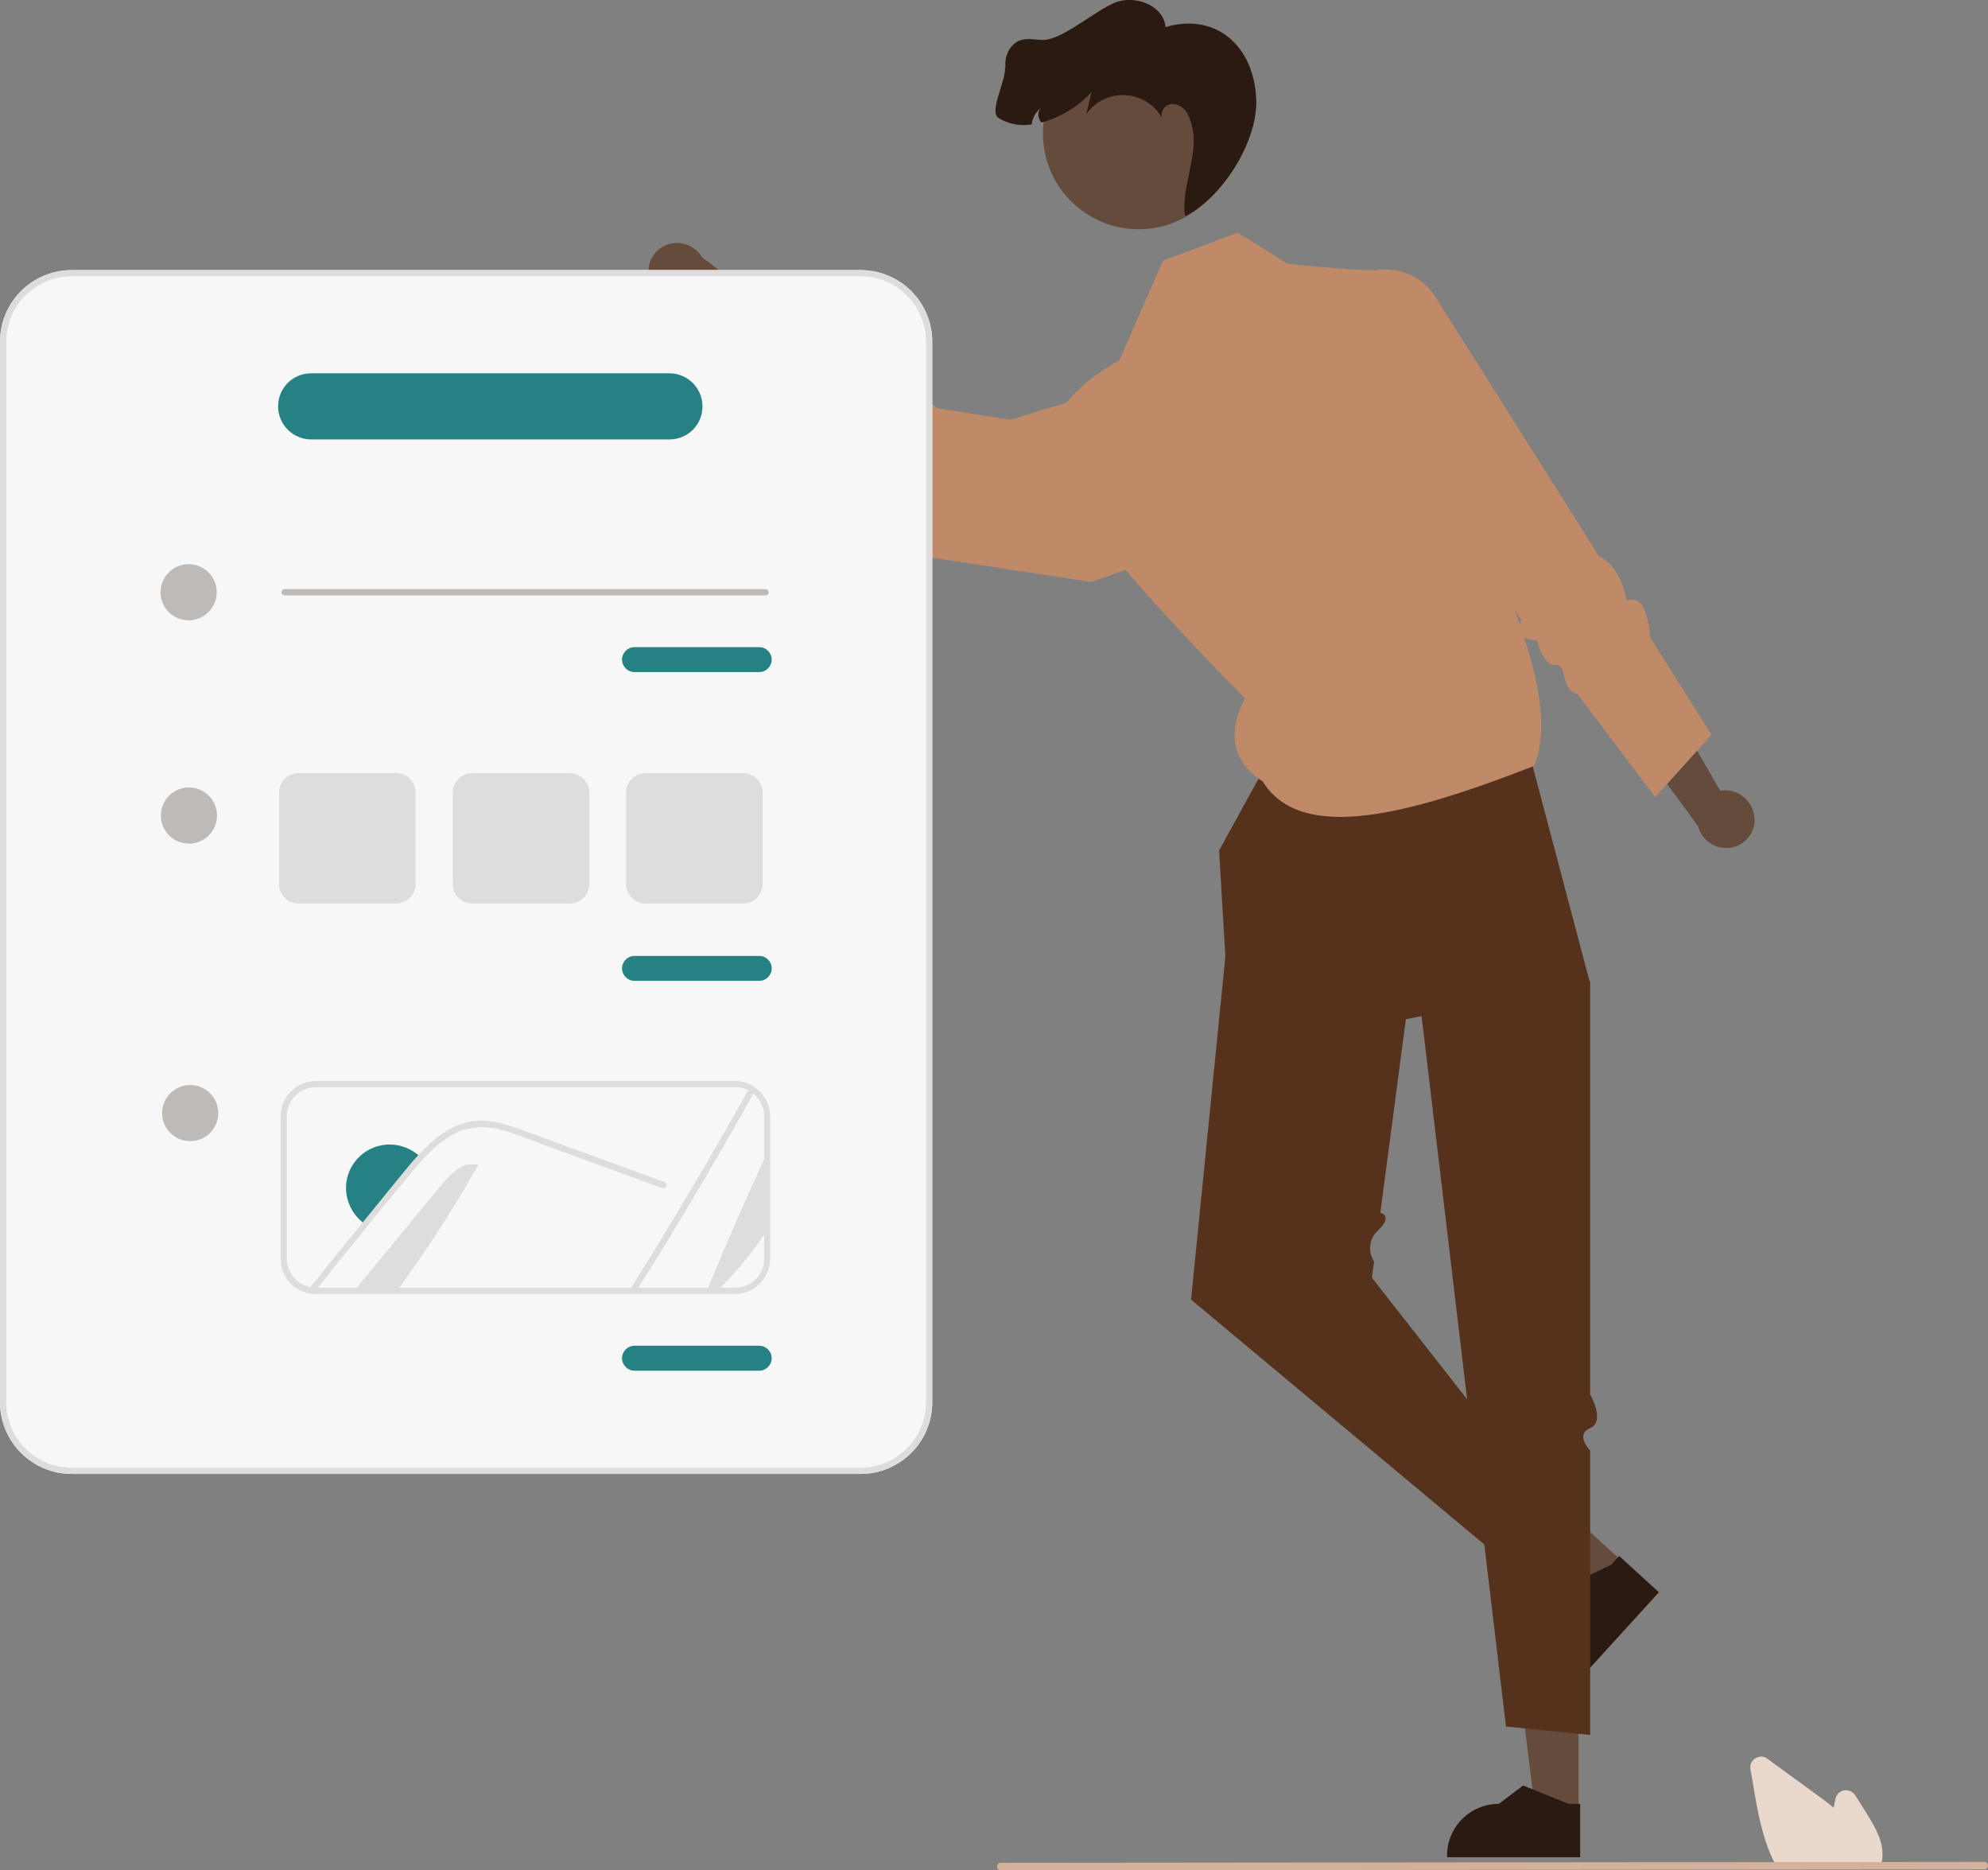 <?xml version="1.0" encoding="UTF-8"?>
<svg id="Layer_1" xmlns="http://www.w3.org/2000/svg" version="1.1" viewBox="0 0 637.6 599.7">
  <rect x="0" y="0" width="637.6" height="599.7" fill="#808080" stroke="none"/>
  <!-- Generator: Adobe Illustrator 29.1.0, SVG Export Plug-In . SVG Version: 2.1.0 Build 142)  -->
  <defs>
    <style>
      .st0 {
        fill: #2b1a11;
      }

      .st1 {
        fill: #ead8cd;
      }

      .st2 {
        fill: #2f2e41;
      }

      .st3 {
        fill: #644b3c;
      }

      .st4 {
        fill: #56321c;
      }

      .st5 {
        fill: #dfdddc;
      }

      .st6 {
        fill: #c08a69;
      }

      .st7 {
        fill: #268184;
      }

      .st8 {
        fill: #f7f7f7;
      }

      .st9 {
        fill: #bdbab8;
      }

      .st10 {
        fill: #d5b19b;
      }
    </style>
  </defs>
  <path class="st3" d="M562.7,262.6c-.1-5.1-4.4-9.2-9.5-9.2-.5,0-1,0-1.5.1l-16.6-28.7-17.5,3.3,27,36.8c1.1,4.2,4.9,7.1,9.2,7,5,0,9-4.2,9-9.2,0,0,0-.2,0-.2Z"/>
  <polygon class="st3" points="506.3 581 492.4 581 485.8 527.5 506.3 527.5 506.3 581"/>
  <path class="st0" d="M506.8,595.5h-42.7v-.5c0-9.2,7.4-16.6,16.6-16.6h0l7.8-5.9,14.6,5.9h3.7s0,17.2,0,17.2Z"/>
  <polygon class="st3" points="520.9 501.2 511.6 511.5 467.5 480.3 481.4 465.1 520.9 501.2"/>
  <path class="st0" d="M532,510.6l-28.8,31.6-.4-.4c-6.8-6.2-7.3-16.7-1.1-23.5h0s.9-9.8.9-9.8l14.2-6.8,2.5-2.8,12.7,11.6Z"/>
  <path class="st4" d="M417,225.3l-26,47.4,2,34-11,110,103,86,13-19-58-74,.7-5.2c-2.1-3.2-1.6-7.4,1.3-10,5-4.8.7-5.6.7-5.6l8.2-62.1,59-11.8-24.7-93.4-68.2,3.8Z"/>
  <path class="st4" d="M452,292.6l31,261,27,2.7v-91.2s-5-5,0-7.2,0-10.8,0-10.8v-132.3l-25-39.2-33,17Z"/>
  <path class="st6" d="M397,74.6l-24,9-14,32s-32,16-20,38,60.3,70.3,60.3,70.3c-5.9,11.5-3.9,20.4,5.7,26.7,12.5,20.1,47.7,10.3,87-5,7.3-17.7-4-45.2-15-72.5l3-36.5s-34.5-50.2-40-50-27-2-27-2l-16-10Z"/>
  <path class="st6" d="M431,91.7h0c7.7-7.3,19.9-7,27.2.7.9.9,1.6,1.9,2.3,3l52.3,82.9c5,2.4,7.5,7.7,9,14.3,3.7-1.3,6.6,1.2,7.4,11.7l19.7,31.3-18,20-24.9-33c-5.8-1.5-3.1-9.8-7.1-9.4s-5.9-7.9-5.9-7.9c-5.1,0-6.5-2.4-5.1-6.7l-51-72.9-6-34Z"/>
  <path class="st3" d="M208.5,89.9c1.6,4.9,6.8,7.6,11.7,6.2.5-.1.9-.3,1.4-.6l24,22.8,15.9-8.1-36.3-27.7c-2.2-3.7-6.7-5.4-10.8-4.2-4.8,1.5-7.5,6.5-6,11.3h0c0,0,0,.2,0,.2Z"/>
  <path class="st6" d="M357,124.6l-33,10-23.3-3.7-5.2-3.7c-2.2-6.1-6.8-8.9-12.8-9.7,0,0-4.9,1.7-4.8-3.6s-31.9-24.3-31.9-24.3l-14,25,18,22c6.4.2,10.3-.6,7,7,1.4,7.4.4,5.7,5.9,5.8l28.1,28.2,59,9,37.5-13.2-30.5-48.8Z"/>
  <circle class="st3" cx="365.2" cy="42.8" r="30.7"/>
  <path class="st2" d="M384.9,42.2c0-.3,0-.7-.1-1,0,.3,0,.7.1,1Z"/>
  <path class="st0" d="M322.5,21.7c-.5-3.7,1.5-7.9,5.1-8.9,2.2-.6,4.6,0,6.9,0,6.5.1,18.1-10.7,24.4-12.4,6.3-1.7,14.4,1.8,14.9,8.3,16.1-4.8,28.4,6,29.1,23.1.6,13.4-10.8,31.6-22.8,37.5-1.5-7.8,4-19.4,2.5-27.2-.3-2.1-.9-4.2-2-6.1-1.2-1.8-3.4-3.1-5.5-2.5-1.8.5-2.8,2.3-2.5,4.1-4.1-6.9-12.9-9.2-19.8-5.1-1.7,1-3.2,2.4-4.4,4l1.7-7c-4.3,4.7-9.9,8.1-16.1,9.8-.4-.4-.6-.9-.8-1.5-.4-1.1-.1-2.4.7-3.2-1.7,1.3-2.8,3.2-3,5.3-3.7.6-7.5-.1-10.7-2.1-3.1-2.1,2.7-12.5,2.1-16.2Z"/>
  <path class="st1" d="M603.1,598.7h-33.2v-.3c-.6-.8-1-1.6-1.4-2.4-3.4-7.3-4.9-15.7-6.1-23.1l-1-5.6c-.3-1.9.9-3.6,2.8-4,.9-.2,1.9,0,2.6.6,5,3.7,10.1,7.3,15.1,11,1.9,1.4,4.1,3,6.2,4.7.2-1,.4-2,.6-2.9.4-1.9,2.2-3,4.1-2.6.9.2,1.7.8,2.2,1.5l3.9,6.2c2.8,4.6,5.3,9,4.8,13.9,0,0,0,.1,0,.2-.1.8-.3,1.6-.6,2.3v.3Z"/>
  <path class="st10" d="M636.4,599.4l-315.4.3c-.7,0-1.2-.5-1.2-1.2,0-.7.5-1.2,1.2-1.2l315.4-.3c.7,0,1.2.5,1.2,1.2,0,.7-.5,1.2-1.2,1.2Z"/>
  <path class="st8" d="M276,472.6H23C10.3,472.6,0,462.3,0,449.6V109.6c0-12.7,10.3-23,23-23h253c12.7,0,23,10.3,23,23v340c0,12.7-10.3,23-23,23Z"/>
  <path class="st5" d="M276,472.6H23C10.3,472.6,0,462.3,0,449.6V109.6c0-12.7,10.3-23,23-23h253c12.7,0,23,10.3,23,23v340c0,12.7-10.3,23-23,23ZM23,88.6c-11.6,0-21,9.4-21,21v340c0,11.6,9.4,21,21,21h253c11.6,0,21-9.4,21-21V109.6c0-11.6-9.4-21-21-21H23Z"/>
  <circle class="st9" cx="60.5" cy="189.9" r="9"/>
  <path class="st9" d="M245.5,190.9H91.3c-.6,0-1-.4-1-1s.4-1,1-1h154.2c.6,0,1,.4,1,1s-.4,1-1,1Z"/>
  <circle class="st9" cx="61" cy="356.9" r="9"/>
  <circle class="st9" cx="60.6" cy="261.5" r="9"/>
  <path class="st7" d="M243.5,215.5h-40c-2.2,0-4-1.8-4-4s1.8-4,4-4h40c2.2,0,4,1.8,4,4s-1.8,4-4,4Z"/>
  <path class="st7" d="M243.5,314.5h-40c-2.2,0-4-1.8-4-4s1.8-4,4-4h40c2.2,0,4,1.8,4,4s-1.8,4-4,4Z"/>
  <path class="st7" d="M214.7,140.9h-114.9c-5.8,0-10.6-4.7-10.6-10.6s4.7-10.6,10.6-10.6h114.9c5.8,0,10.6,4.7,10.6,10.6s-4.7,10.6-10.6,10.6Z"/>
  <path class="st7" d="M243.5,439.5h-40c-2.2,0-4-1.8-4-4s1.8-4,4-4h40c2.2,0,4,1.8,4,4s-1.8,4-4,4Z"/>
  <path class="st5" d="M235.7,414.9H101.1c-.8,0-1.7-.1-2.5-.3-5.1-1.2-8.6-5.8-8.6-11v-45.7c0-6.2,5.1-11.3,11.3-11.3h134.4c1.8,0,3.6.4,5.2,1.3.6.3,1.2.7,1.8,1.2,2.7,2.1,4.3,5.4,4.3,8.8v45.7c0,6.2-5.1,11.3-11.3,11.3ZM101.3,348.6c-5.1,0-9.3,4.2-9.3,9.3v45.7c0,4.3,2.9,8,7.1,9,.7.2,1.4.3,2.1.3h134.6c5.1,0,9.3-4.2,9.3-9.3v-45.7c0-2.8-1.3-5.5-3.5-7.3-.5-.4-1-.7-1.5-1-1.3-.7-2.8-1.1-4.3-1H101.3Z"/>
  <path class="st5" d="M226.7,413.9c6.1-14.9,12.5-29.6,19.3-44.1v24.7c-4.6,7-9.9,13.5-15.9,19.4h-3.4Z"/>
  <path class="st5" d="M242.1,349.8c-12.1,21.7-24.7,43.1-38,64.1h-2.3c13.4-21.4,26.3-43.1,38.6-65.1.6.3,1.1.7,1.6,1.1Z"/>
  <path class="st5" d="M153.4,373.5c-7.9,14-16.6,27.5-26.1,40.4h-13.7c9-10.9,18-21.9,27-32.8,2.6-3.2,5.4-6.5,9.2-7.7h3.6Z"/>
  <path class="st7" d="M135.2,371.3c-1.4,1.5-2.8,3-4.1,4.7-2.8,3.4-5.6,6.9-8.5,10.3-1.8,2.1-3.5,4.3-5.2,6.4-.5-.4-1.1-.7-1.6-1.2-5.8-5.1-6.5-13.9-1.4-19.7,4.9-5.7,13.4-6.4,19.3-1.8.5.4,1,.8,1.5,1.3Z"/>
  <path class="st5" d="M212.5,381l-26.3-9.6-13-4.8c-4.2-1.5-8.5-3.3-12.9-4.4-3.8-1.1-7.9-1-11.7.1-3.4,1.3-6.5,3.2-9.1,5.6-1.2,1.1-2.3,2.2-3.4,3.3-1.4,1.5-2.8,3-4.1,4.7-2.8,3.4-5.6,6.9-8.5,10.3-1.8,2.1-3.5,4.3-5.2,6.4-5.8,7.1-11.5,14.2-17.2,21.3-.8,0-1.5-.1-2.3-.3,6-7.4,11.9-14.8,18-22.2.7-.9,1.4-1.7,2.1-2.6,2.9-3.6,5.9-7.2,8.8-10.8,2.3-2.8,4.5-5.6,7-8.2.2-.2.4-.5.7-.7,5-5.2,11.2-9.7,18.7-9.8,4.4,0,8.6,1.3,12.7,2.8,4.4,1.6,8.8,3.2,13.2,4.8l26.5,9.7,6.6,2.4c1.2.4.7,2.3-.5,1.9Z"/>
  <path class="st5" d="M127,289.7h-31.2c-3.5,0-6.3-2.8-6.3-6.3v-29.2c0-3.5,2.8-6.3,6.3-6.3h31.2c3.5,0,6.3,2.8,6.3,6.3v29.2c0,3.5-2.8,6.3-6.3,6.3Z"/>
  <path class="st5" d="M182.7,289.7h-31.2c-3.5,0-6.3-2.8-6.3-6.3v-29.2c0-3.5,2.8-6.3,6.3-6.3h31.2c3.5,0,6.3,2.8,6.3,6.3v29.2c0,3.5-2.8,6.3-6.3,6.3Z"/>
  <path class="st5" d="M238.3,289.7h-31.2c-3.5,0-6.3-2.8-6.3-6.3v-29.2c0-3.5,2.8-6.3,6.3-6.3h31.2c3.5,0,6.3,2.8,6.3,6.3v29.2c0,3.5-2.8,6.3-6.3,6.3Z"/>
</svg>